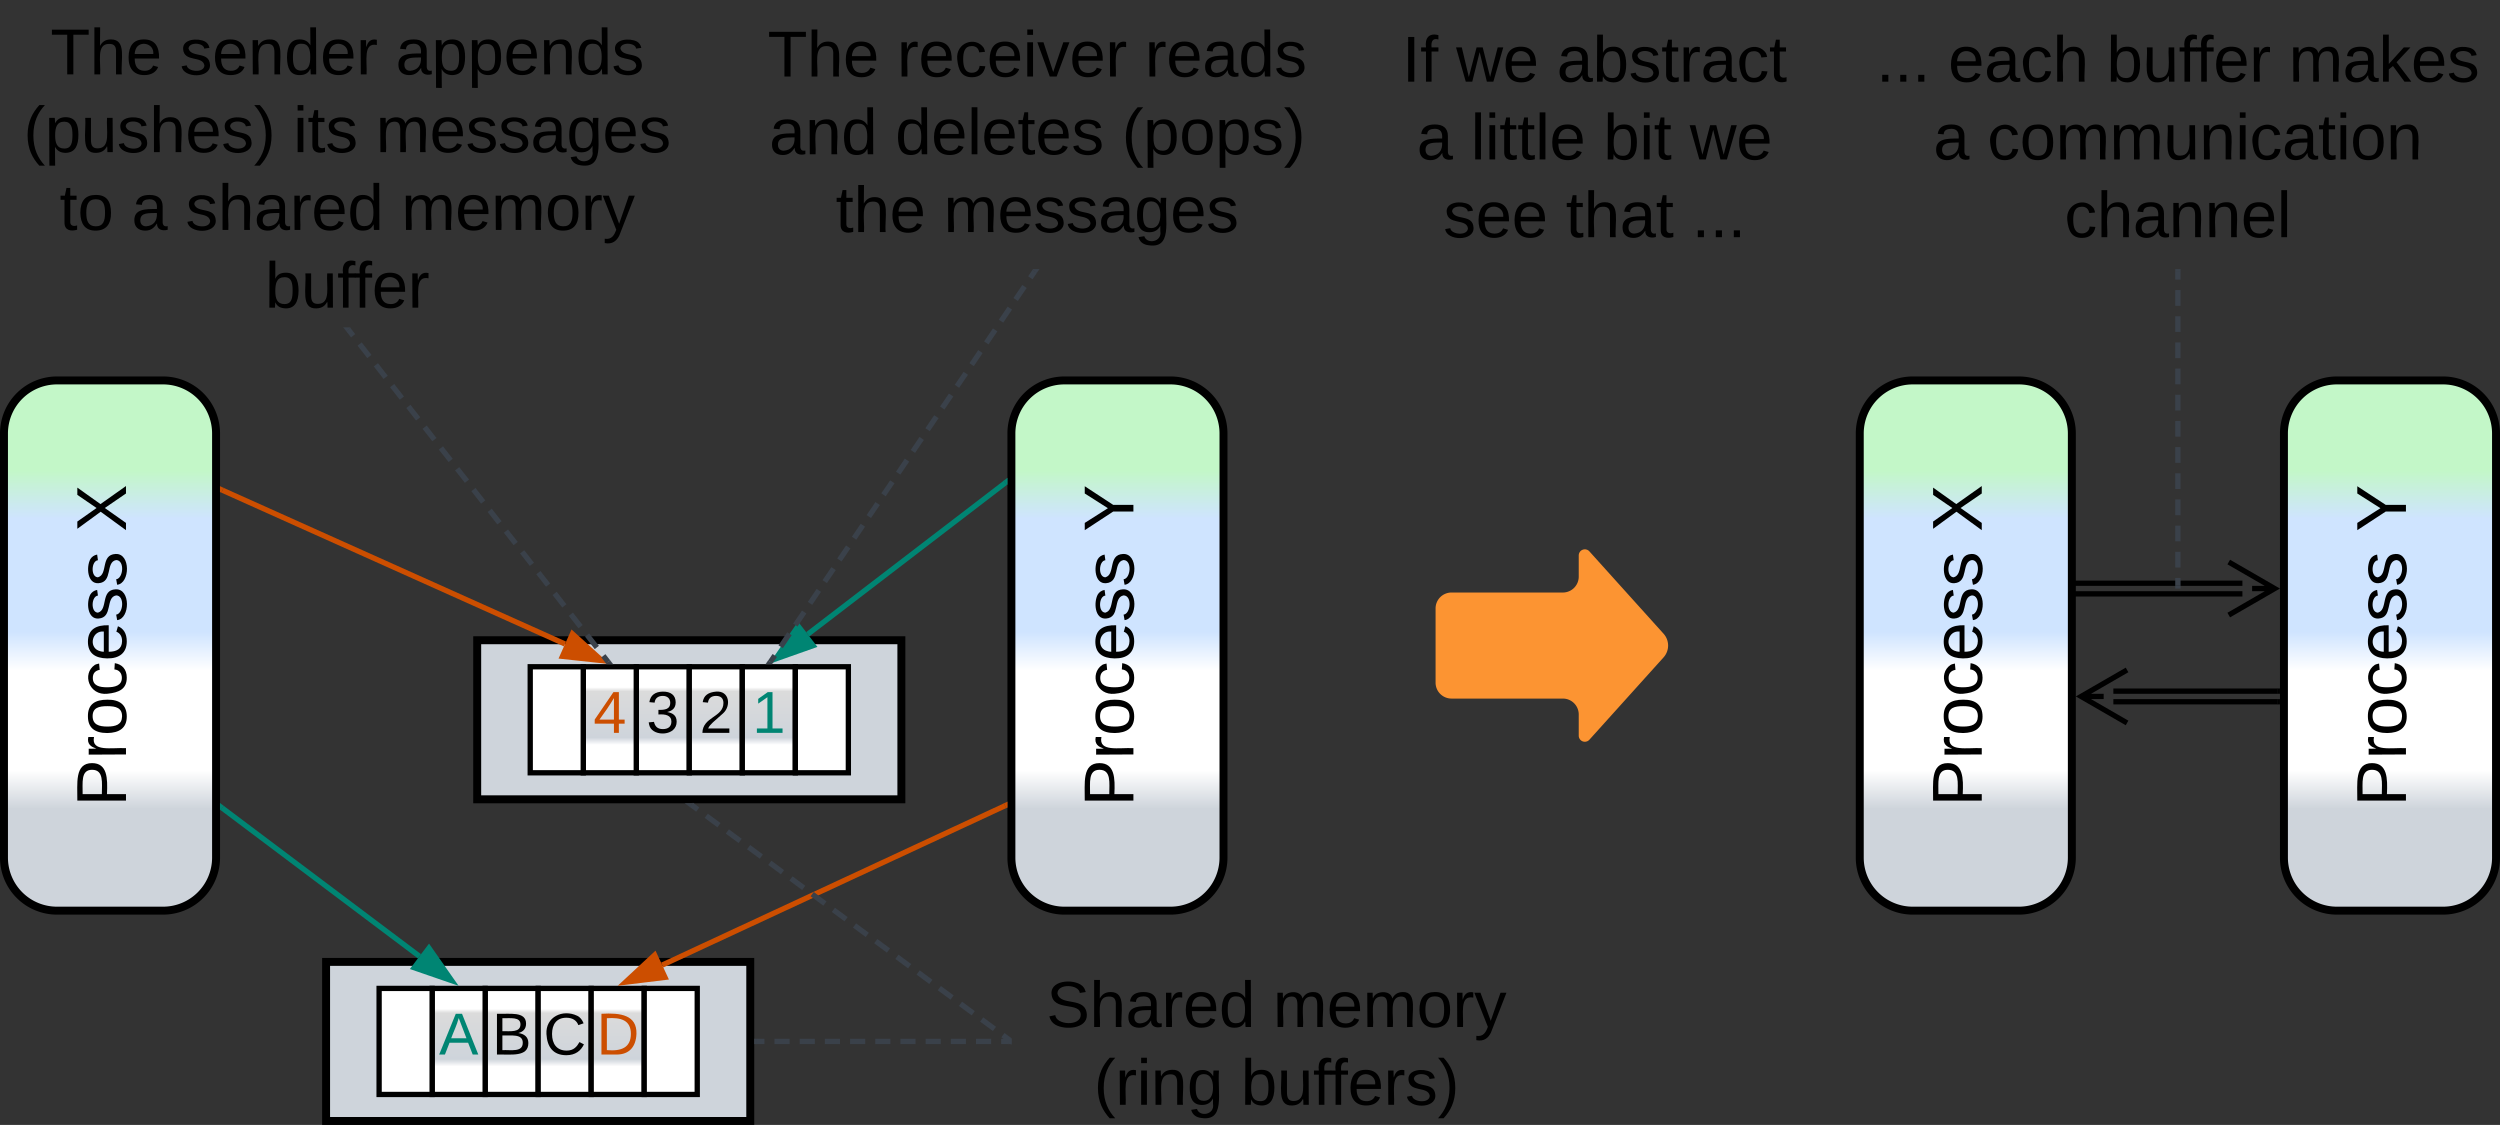 <svg xmlns="http://www.w3.org/2000/svg" xmlns:xlink="http://www.w3.org/1999/xlink" xmlns:lucid="lucid" width="943" height="424.33"><rect width="100%" height="100%" fill="#333333" stroke="none"/><g transform="translate(-398.5 -456.5)" lucid:page-tab-id="0_0"><path d="M1100 620a20 20 0 0 1 20-20h40a20 20 0 0 1 20 20v160a20 20 0 0 1-20 20h-40a20 20 0 0 1-20-20z" stroke="#000" stroke-width="3" fill="url(#a)"/><use xlink:href="#b" transform="matrix(-1.8369701987210297e-16,-1,1,-1.8369701987210297e-16,1105,795) translate(34.296 41.021)"/><use xlink:href="#c" transform="matrix(-1.8369701987210297e-16,-1,1,-1.8369701987210297e-16,1105,795) translate(137.926 41.021)"/><path d="M1260 620a20 20 0 0 1 20-20h40a20 20 0 0 1 20 20v160a20 20 0 0 1-20 20h-40a20 20 0 0 1-20-20z" stroke="#000" stroke-width="3" fill="url(#d)"/><use xlink:href="#b" transform="matrix(-1.8369701987210297e-16,-1,1,-1.8369701987210297e-16,1265,795) translate(34.296 41.021)"/><use xlink:href="#e" transform="matrix(-1.8369701987210297e-16,-1,1,-1.8369701987210297e-16,1265,795) translate(137.926 41.021)"/><path d="M1257.5 721.2h-61.84M1257.5 717.2h-61.84" stroke="#000" stroke-width="2" fill="none"/><path d="M1258.5 720.23v1.94h-1.03v-1.94zM1258.5 716.23v1.94h-1.03v-1.94z" stroke="#000" stroke-width=".05"/><path d="M1200.82 729.2l-17.32-10 17.32-10m-17.32 10h8.5" stroke="#000" stroke-width="2" fill="none"/><path d="M400 620a20 20 0 0 1 20-20h40a20 20 0 0 1 20 20v160a20 20 0 0 1-20 20h-40a20 20 0 0 1-20-20z" stroke="#000" stroke-width="3" fill="url(#f)"/><use xlink:href="#b" transform="matrix(-1.8369701987210297e-16,-1,1,-1.8369701987210297e-16,405,795) translate(34.296 41.021)"/><use xlink:href="#c" transform="matrix(-1.8369701987210297e-16,-1,1,-1.8369701987210297e-16,405,795) translate(137.926 41.021)"/><path d="M780 620a20 20 0 0 1 20-20h40a20 20 0 0 1 20 20v160a20 20 0 0 1-20 20h-40a20 20 0 0 1-20-20z" stroke="#000" stroke-width="3" fill="url(#g)"/><use xlink:href="#b" transform="matrix(-1.8369701987210297e-16,-1,1,-1.8369701987210297e-16,785,795) translate(34.296 41.021)"/><use xlink:href="#e" transform="matrix(-1.8369701987210297e-16,-1,1,-1.8369701987210297e-16,785,795) translate(137.926 41.021)"/><path d="M1244.34 680.5H1181M1244.34 676.5H1181M1239.18 668.5l17.32 10-17.32 10m17.32-10h-8.5M1181.03 680.5H1180M1181.03 676.5H1180" stroke="#000" stroke-width="2" fill="none"/><path d="M578.5 698h160v60h-160z" stroke="#000" stroke-width="3" fill="#ced4db"/><path d="M638.5 708h20v40h-20z" stroke="#000" stroke-width="2" fill="url(#h)"/><use xlink:href="#i" transform="matrix(1,0,0,1,643.5,713) translate(-1.173 19.944)"/><path d="M658.5 708h20v40h-20z" stroke="#000" stroke-width="2" fill="url(#j)"/><use xlink:href="#k" transform="matrix(1,0,0,1,663.5,713) translate(-1.173 19.944)"/><path d="M678.5 708h20v40h-20z" stroke="#000" stroke-width="2" fill="url(#l)"/><use xlink:href="#m" transform="matrix(1,0,0,1,683.5,713) translate(-1.173 19.944)"/><path d="M618.5 708h20v40h-20z" stroke="#000" stroke-width="2" fill="url(#n)"/><use xlink:href="#o" transform="matrix(1,0,0,1,623.5,713) translate(-1.173 19.944)"/><path d="M611.62 699.42l-129.2-58" stroke="#cc4e00" stroke-width="2" fill="none"/><path d="M625.55 705.67l-14.9-1.6 3.78-8.47z" stroke="#cc4e00" stroke-width="2" fill="#cc4e00"/><path d="M482.83 640.53l-.8 1.78-.53-.23v-2.14z" stroke="#cc4e00" stroke-width=".05" fill="#cc4e00"/><path d="M703.18 695.74l74.53-57.13" stroke="#008573" stroke-width="2" fill="none"/><path d="M691.07 705.03l8.5-12.36 5.64 7.36z" stroke="#008573" stroke-width="2" fill="#008573"/><path d="M778.5 639.23l-.22.17-1.2-1.55 1.42-1.08z" stroke="#008573" stroke-width=".05" fill="#008573"/><path d="M698.5 708h20v40h-20zM598.5 708h20v40h-20z" stroke="#000" stroke-width="2" fill="#fff"/><path d="M521.5 819.33h160v60h-160z" stroke="#000" stroke-width="3" fill="#ced4db"/><path d="M581.5 829.33h20v40h-20z" stroke="#000" stroke-width="2" fill="url(#p)"/><use xlink:href="#q" transform="matrix(1,0,0,1,586.5,834.333) translate(-2.407 19.944)"/><path d="M601.5 829.33h20v40h-20z" stroke="#000" stroke-width="2" fill="url(#r)"/><use xlink:href="#s" transform="matrix(1,0,0,1,606.5,834.333) translate(-2.994 19.944)"/><path d="M621.5 829.33h20v40h-20z" stroke="#000" stroke-width="2" fill="url(#t)"/><use xlink:href="#u" transform="matrix(1,0,0,1,626.5,834.333) translate(-2.994 19.944)"/><path d="M561.5 829.33h20v40h-20z" stroke="#000" stroke-width="2" fill="url(#v)"/><use xlink:href="#w" transform="matrix(1,0,0,1,566.5,834.333) translate(-2.407 19.944)"/><path d="M641.5 829.33h20v40h-20zM541.5 829.33h20v40h-20z" stroke="#000" stroke-width="2" fill="#fff"/><path d="M556.7 817.2l-74.4-55.93" stroke="#008573" stroke-width="2" fill="none"/><path d="M568.9 826.4l-14.17-4.88 5.57-7.4z" stroke="#008573" stroke-width="2" fill="#008573"/><path d="M482.9 760.5l-1.17 1.56-.23-.17v-2.45z" stroke="#008573" stroke-width=".05" fill="#008573"/><path d="M648.28 820.53l129.3-60.1" stroke="#cc4e00" stroke-width="2" fill="none"/><path d="M634.43 826.97l11-10.22 3.9 8.4z" stroke="#cc4e00" stroke-width="2" fill="#cc4e00"/><path d="M778.5 761.08l-.52.24-.82-1.77 1.34-.63z" stroke="#cc4e00" stroke-width=".05" fill="#cc4e00"/><path d="M940 686a6 6 0 0 1 6-6h42a6 6 0 0 0 6-6v-8a2.3 2.3 0 0 1 4-1.54l28 31.08a6.67 6.67 0 0 1 0 8.92l-28 31.08a2.3 2.3 0 0 1-4-1.54v-8a6 6 0 0 0-6-6h-42a6 6 0 0 1-6-6z" fill="#fc9432"/><path d="M780 825.33a6 6 0 0 1 6-6h188a6 6 0 0 1 6 6v48a6 6 0 0 1-6 6H786a6 6 0 0 1-6-6z" stroke="#000" stroke-opacity="0" stroke-width="3" fill="#fff" fill-opacity="0"/><use xlink:href="#x" transform="matrix(1,0,0,1,785,824.333) translate(8.222 19.556)"/><use xlink:href="#y" transform="matrix(1,0,0,1,785,824.333) translate(93.71 19.556)"/><use xlink:href="#z" transform="matrix(1,0,0,1,785,824.333) translate(26.148 48.889)"/><use xlink:href="#A" transform="matrix(1,0,0,1,785,824.333) translate(81.623 48.889)"/><path d="M779.2 848.74l-2.4-1.77m-3.2-2.37l-4.8-3.54m-3.2-2.37l-4.8-3.55m-3.18-2.37l-4.8-3.54m-3.2-2.37l-4.8-3.54m-3.2-2.37l-4.8-3.54m-3.18-2.37l-4.8-3.54m-3.2-2.36l-4.8-3.54m-3.2-2.37l-4.78-3.54m-3.2-2.38l-4.8-3.54m-3.2-2.36l-4.8-3.55m-3.2-2.36l-4.78-3.54m-3.2-2.36l-4.8-3.55m-3.2-2.36l-4.8-3.56m-3.18-2.36l-4.8-3.55m-3.2-2.36l-2.4-1.77" stroke="#3a414a" stroke-width="2" fill="none"/><path d="M780 848.12v2.43l-1.4-1.04 1.15-1.56zM658.75 760.9l-1.9-1.4h2.93z" stroke="#3a414a" stroke-width=".05" fill="#3a414a"/><path d="M779 849.33h-2.85m-3.8 0h-5.7m-3.8 0h-5.7m-3.8 0h-5.7m-3.8 0h-5.7m-3.8 0h-5.7m-3.8 0h-5.7m-3.8 0h-5.7m-3.8 0h-5.7m-3.8 0h-5.7m-3.8 0H684" stroke="#3a414a" stroke-width="2" fill="none"/><path d="M780 850.3h-1.03v-1.94H780zM684.03 850.3H683v-1.94h1.03z" stroke="#3a414a" stroke-width=".05" fill="#3a414a"/><path d="M400 466a6 6 0 0 1 6-6h246.5a6 6 0 0 1 6 6v108a6 6 0 0 1-6 6H406a6 6 0 0 1-6-6z" stroke="#000" stroke-opacity="0" stroke-width="3" fill="#fff" fill-opacity="0"/><use xlink:href="#B" transform="matrix(1,0,0,1,405,465) translate(12.531 19.556)"/><use xlink:href="#C" transform="matrix(1,0,0,1,405,465) translate(61.352 19.556)"/><use xlink:href="#D" transform="matrix(1,0,0,1,405,465) translate(142.765 19.556)"/><use xlink:href="#E" transform="matrix(1,0,0,1,405,465) translate(2.414 48.889)"/><use xlink:href="#F" transform="matrix(1,0,0,1,405,465) translate(104.13 48.889)"/><use xlink:href="#G" transform="matrix(1,0,0,1,405,465) translate(135.296 48.889)"/><use xlink:href="#H" transform="matrix(1,0,0,1,405,465) translate(15.994 78.222)"/><use xlink:href="#I" transform="matrix(1,0,0,1,405,465) translate(43.154 78.222)"/><use xlink:href="#J" transform="matrix(1,0,0,1,405,465) translate(63.525 78.222)"/><use xlink:href="#y" transform="matrix(1,0,0,1,405,465) translate(144.938 78.222)"/><use xlink:href="#K" transform="matrix(1,0,0,1,405,465) translate(93.537 107.556)"/><path d="M529.87 580.8l1.83 2.34m2.45 3.13l3.68 4.7m2.45 3.14l3.68 4.72m2.45 3.13l3.68 4.7m2.45 3.14l3.68 4.7m2.46 3.13l3.67 4.7m2.45 3.14l3.68 4.7m2.45 3.14l3.7 4.7m2.44 3.15l3.67 4.7m2.46 3.14l3.68 4.7m2.45 3.13l3.67 4.7m2.45 3.13l3.67 4.7m2.44 3.14l3.68 4.7m2.45 3.14l3.67 4.7m2.45 3.14l3.67 4.7m2.45 3.14l3.68 4.7m2.45 3.14l1.83 2.35" stroke="#3a414a" stroke-width="2" fill="none"/><path d="M530.65 580.2l-1.54 1.2-1.1-1.4h2.5zM629.74 707h-2.48l-.16-.2 1.54-1.2z" stroke="#3a414a" stroke-width=".05" fill="#3a414a"/><path d="M678.75 464a6 6 0 0 1 6-6H894a6 6 0 0 1 6 6v88a6 6 0 0 1-6 6H684.75a6 6 0 0 1-6-6z" stroke="#000" stroke-opacity="0" stroke-width="3" fill="#fff" fill-opacity="0"/><g><use xlink:href="#B" transform="matrix(1,0,0,1,683.75,463) translate(4.318 22.368)"/><use xlink:href="#L" transform="matrix(1,0,0,1,683.75,463) translate(53.139 22.368)"/><use xlink:href="#M" transform="matrix(1,0,0,1,683.75,463) translate(146.639 22.368)"/><use xlink:href="#N" transform="matrix(1,0,0,1,683.75,463) translate(4.929 51.701)"/><use xlink:href="#O" transform="matrix(1,0,0,1,683.75,463) translate(52.46 51.701)"/><use xlink:href="#P" transform="matrix(1,0,0,1,683.75,463) translate(137.948 51.701)"/><use xlink:href="#Q" transform="matrix(1,0,0,1,683.75,463) translate(29.985 81.035)"/><use xlink:href="#R" transform="matrix(1,0,0,1,683.75,463) translate(70.725 81.035)"/></g><path d="M788.8 558.83l-1.65 2.45m-2.22 3.28l-3.32 4.9m-2.2 3.28l-3.33 4.9m-2.22 3.3l-3.32 4.9m-2.22 3.27l-3.32 4.93m-2.2 3.27l-3.34 4.9m-2.2 3.3l-3.34 4.9m-2.22 3.27l-3.32 4.9m-2.22 3.3l-3.32 4.9m-2.22 3.27l-3.33 4.92m-2.2 3.27l-3.34 4.9m-2.2 3.3l-3.34 4.9m-2.23 3.27l-3.32 4.9m-2.22 3.3l-3.32 4.9m-2.2 3.27l-3.33 4.9m-2.22 3.3l-3.33 4.9m-2.2 3.27l-3.34 4.92m-2.22 3.27l-3.32 4.9m-2.22 3.3l-1.66 2.44" stroke="#3a414a" stroke-width="2" fill="none"/><path d="M789.6 559.4l-1.6-1.1.2-.3h2.35zM689.88 706.7l-.2.3h-2.36l.95-1.4z" stroke="#3a414a" stroke-width=".05" fill="#3a414a"/><path d="M1100 466a6 6 0 0 1 6-6h228a6 6 0 0 1 6 6v86a6 6 0 0 1-6 6h-228a6 6 0 0 1-6-6z" stroke="#000" stroke-opacity="0" stroke-width="3" fill="#fff" fill-opacity="0"/><g><use xlink:href="#S" transform="matrix(1,0,0,1,1105,465) translate(1.231 22.306)"/><use xlink:href="#T" transform="matrix(1,0,0,1,1105,465) translate(28.392 22.306)"/><use xlink:href="#U" transform="matrix(1,0,0,1,1105,465) translate(88.145 22.306)"/><use xlink:href="#V" transform="matrix(1,0,0,1,1105,465) translate(156.861 22.306)"/><use xlink:href="#I" transform="matrix(1,0,0,1,1105,465) translate(22.79 51.639)"/><use xlink:href="#W" transform="matrix(1,0,0,1,1105,465) translate(43.16 51.639)"/><use xlink:href="#X" transform="matrix(1,0,0,1,1105,465) translate(72.256 80.972)"/></g><path d="M1220 559v2.96m0 3.95v5.94m0 3.95v5.9m0 3.96v5.93m0 3.94v5.92m0 3.95v5.94m0 3.95v5.9m0 3.96v5.93m0 3.94v5.92m0 3.95v5.94m0 3.95v5.9m0 3.96v5.93m0 3.94v2.96" stroke="#3a414a" stroke-width="2" fill="none"/><path d="M1220.97 559.03h-1.94V558h1.94z" stroke="#3a414a" stroke-width=".05" fill="#3a414a"/><path d="M1220 677.47v1.03" stroke="#3a414a" stroke-width="2" fill="none"/><path d="M920 466a6 6 0 0 1 6-6h148a6 6 0 0 1 6 6v86a6 6 0 0 1-6 6H926a6 6 0 0 1-6-6z" stroke="#000" stroke-opacity="0" stroke-width="3" fill="#fff" fill-opacity="0"/><g><use xlink:href="#Y" transform="matrix(1,0,0,1,925,465) translate(2.414 22.306)"/><use xlink:href="#Z" transform="matrix(1,0,0,1,925,465) translate(22.784 22.306)"/><use xlink:href="#aa" transform="matrix(1,0,0,1,925,465) translate(60.741 22.306)"/><use xlink:href="#I" transform="matrix(1,0,0,1,925,465) translate(7.948 51.639)"/><use xlink:href="#ab" transform="matrix(1,0,0,1,925,465) translate(28.318 51.639)"/><use xlink:href="#ac" transform="matrix(1,0,0,1,925,465) translate(78.361 51.639)"/><use xlink:href="#ad" transform="matrix(1,0,0,1,925,465) translate(110.886 51.639)"/><use xlink:href="#ae" transform="matrix(1,0,0,1,925,465) translate(17.963 80.972)"/><use xlink:href="#af" transform="matrix(1,0,0,1,925,465) translate(64.136 80.972)"/><use xlink:href="#ag" transform="matrix(1,0,0,1,925,465) translate(111.667 80.972)"/></g><defs><linearGradient gradientUnits="userSpaceOnUse" id="a" x1="1100" y1="800" x2="1100" y2="600"><stop offset="19.2%" stop-color="#ced4db"/><stop offset="26.45%" stop-color="#fff"/><stop offset="45.29%" stop-color="#fff"/><stop offset="52.54%" stop-color="#cfe4ff"/><stop offset="73.91%" stop-color="#cfe4ff"/><stop offset="82.97%" stop-color="#c3f7c8"/></linearGradient><path d="M30-248c87 1 191-15 191 75 0 78-77 80-158 76V0H30v-248zm33 125c57 0 124 11 124-50 0-59-68-47-124-48v98" id="ah"/><path d="M114-163C36-179 61-72 57 0H25l-1-190h30c1 12-1 29 2 39 6-27 23-49 58-41v29" id="ai"/><path d="M100-194c62-1 85 37 85 99 1 63-27 99-86 99S16-35 15-95c0-66 28-99 85-99zM99-20c44 1 53-31 53-75 0-43-8-75-51-75s-53 32-53 75 10 74 51 75" id="aj"/><path d="M96-169c-40 0-48 33-48 73s9 75 48 75c24 0 41-14 43-38l32 2c-6 37-31 61-74 61-59 0-76-41-82-99-10-93 101-131 147-64 4 7 5 14 7 22l-32 3c-4-21-16-35-41-35" id="ak"/><path d="M100-194c63 0 86 42 84 106H49c0 40 14 67 53 68 26 1 43-12 49-29l28 8c-11 28-37 45-77 45C44 4 14-33 15-96c1-61 26-98 85-98zm52 81c6-60-76-77-97-28-3 7-6 17-6 28h103" id="al"/><path d="M135-143c-3-34-86-38-87 0 15 53 115 12 119 90S17 21 10-45l28-5c4 36 97 45 98 0-10-56-113-15-118-90-4-57 82-63 122-42 12 7 21 19 24 35" id="am"/><g id="b"><use transform="matrix(0.074,0,0,0.074,0,0)" xlink:href="#ah"/><use transform="matrix(0.074,0,0,0.074,17.778,0)" xlink:href="#ai"/><use transform="matrix(0.074,0,0,0.074,26.593,0)" xlink:href="#aj"/><use transform="matrix(0.074,0,0,0.074,41.407,0)" xlink:href="#ak"/><use transform="matrix(0.074,0,0,0.074,54.741,0)" xlink:href="#al"/><use transform="matrix(0.074,0,0,0.074,69.556,0)" xlink:href="#am"/><use transform="matrix(0.074,0,0,0.074,82.889,0)" xlink:href="#am"/></g><path d="M195 0l-74-108L45 0H8l94-129-87-119h37l69 98 67-98h37l-84 118L233 0h-38" id="an"/><use transform="matrix(0.074,0,0,0.074,0,0)" xlink:href="#an" id="c"/><linearGradient gradientUnits="userSpaceOnUse" id="d" x1="1260" y1="800" x2="1260" y2="600"><stop offset="19.2%" stop-color="#ced4db"/><stop offset="26.45%" stop-color="#fff"/><stop offset="45.29%" stop-color="#fff"/><stop offset="52.54%" stop-color="#cfe4ff"/><stop offset="73.91%" stop-color="#cfe4ff"/><stop offset="82.97%" stop-color="#c3f7c8"/></linearGradient><path d="M137-103V0h-34v-103L8-248h37l75 118 75-118h37" id="ao"/><use transform="matrix(0.074,0,0,0.074,0,0)" xlink:href="#ao" id="e"/><linearGradient gradientUnits="userSpaceOnUse" id="f" x1="400" y1="800" x2="400" y2="600"><stop offset="19.2%" stop-color="#ced4db"/><stop offset="26.45%" stop-color="#fff"/><stop offset="45.29%" stop-color="#fff"/><stop offset="52.54%" stop-color="#cfe4ff"/><stop offset="73.91%" stop-color="#cfe4ff"/><stop offset="82.97%" stop-color="#c3f7c8"/></linearGradient><linearGradient gradientUnits="userSpaceOnUse" id="g" x1="780" y1="800" x2="780" y2="600"><stop offset="19.2%" stop-color="#ced4db"/><stop offset="26.45%" stop-color="#fff"/><stop offset="45.29%" stop-color="#fff"/><stop offset="52.54%" stop-color="#cfe4ff"/><stop offset="73.91%" stop-color="#cfe4ff"/><stop offset="82.97%" stop-color="#c3f7c8"/></linearGradient><linearGradient gradientUnits="userSpaceOnUse" id="h" x1="638.5" y1="708" x2="638.5" y2="748"><stop offset="19.29%" stop-color="#fff"/><stop offset="23.21%" stop-color="#dbdbdb"/><stop offset="66.79%" stop-color="#ced4db"/><stop offset="73.57%" stop-color="#fff"/></linearGradient><path d="M126-127c33 6 58 20 58 59 0 88-139 92-164 29-3-8-5-16-6-25l32-3c6 27 21 44 54 44 32 0 52-15 52-46 0-38-36-46-79-43v-28c39 1 72-4 72-42 0-27-17-43-46-43-28 0-47 15-49 41l-32-3c6-42 35-63 81-64 48-1 79 21 79 65 0 36-21 52-52 59" id="ap"/><use transform="matrix(0.062,0,0,0.062,0,0)" xlink:href="#ap" id="i"/><linearGradient gradientUnits="userSpaceOnUse" id="j" x1="658.5" y1="708" x2="658.5" y2="748"><stop offset="19.29%" stop-color="#fff"/><stop offset="23.21%" stop-color="#dbdbdb"/><stop offset="66.79%" stop-color="#ced4db"/><stop offset="73.57%" stop-color="#fff"/></linearGradient><path d="M101-251c82-7 93 87 43 132L82-64C71-53 59-42 53-27h129V0H18c2-99 128-94 128-182 0-28-16-43-45-43s-46 15-49 41l-32-3c6-41 34-60 81-64" id="aq"/><use transform="matrix(0.062,0,0,0.062,0,0)" xlink:href="#aq" id="k"/><linearGradient gradientUnits="userSpaceOnUse" id="l" x1="678.5" y1="708" x2="678.5" y2="748"><stop offset="19.29%" stop-color="#fff"/><stop offset="23.21%" stop-color="#dbdbdb"/><stop offset="66.79%" stop-color="#ced4db"/><stop offset="73.57%" stop-color="#fff"/></linearGradient><path fill="#008573" d="M27 0v-27h64v-190l-56 39v-29l58-41h29v221h61V0H27" id="ar"/><use transform="matrix(0.062,0,0,0.062,0,0)" xlink:href="#ar" id="m"/><linearGradient gradientUnits="userSpaceOnUse" id="n" x1="618.5" y1="708" x2="618.5" y2="748"><stop offset="19.29%" stop-color="#fff"/><stop offset="23.21%" stop-color="#dbdbdb"/><stop offset="66.79%" stop-color="#ced4db"/><stop offset="73.57%" stop-color="#fff"/></linearGradient><path fill="#cc4e00" d="M155-56V0h-30v-56H8v-25l114-167h33v167h35v25h-35zm-30-156c-27 46-58 90-88 131h88v-131" id="as"/><use transform="matrix(0.062,0,0,0.062,0,0)" xlink:href="#as" id="o"/><linearGradient gradientUnits="userSpaceOnUse" id="p" x1="581.5" y1="829.33" x2="581.5" y2="869.33"><stop offset="19.29%" stop-color="#fff"/><stop offset="23.21%" stop-color="#dbdbdb"/><stop offset="66.79%" stop-color="#ced4db"/><stop offset="73.57%" stop-color="#fff"/></linearGradient><path d="M160-131c35 5 61 23 61 61C221 17 115-2 30 0v-248c76 3 177-17 177 60 0 33-19 50-47 57zm-97-11c50-1 110 9 110-42 0-47-63-36-110-37v79zm0 115c55-2 124 14 124-45 0-56-70-42-124-44v89" id="at"/><use transform="matrix(0.062,0,0,0.062,0,0)" xlink:href="#at" id="q"/><linearGradient gradientUnits="userSpaceOnUse" id="r" x1="601.5" y1="829.33" x2="601.5" y2="869.33"><stop offset="19.29%" stop-color="#fff"/><stop offset="23.21%" stop-color="#dbdbdb"/><stop offset="66.79%" stop-color="#ced4db"/><stop offset="73.57%" stop-color="#fff"/></linearGradient><path d="M212-179c-10-28-35-45-73-45-59 0-87 40-87 99 0 60 29 101 89 101 43 0 62-24 78-52l27 14C228-24 195 4 139 4 59 4 22-46 18-125c-6-104 99-153 187-111 19 9 31 26 39 46" id="au"/><use transform="matrix(0.062,0,0,0.062,0,0)" xlink:href="#au" id="s"/><linearGradient gradientUnits="userSpaceOnUse" id="t" x1="621.5" y1="829.33" x2="621.5" y2="869.33"><stop offset="19.29%" stop-color="#fff"/><stop offset="23.21%" stop-color="#dbdbdb"/><stop offset="66.79%" stop-color="#ced4db"/><stop offset="73.57%" stop-color="#fff"/></linearGradient><path fill="#cc4e00" d="M30-248c118-7 216 8 213 122C240-48 200 0 122 0H30v-248zM63-27c89 8 146-16 146-99s-60-101-146-95v194" id="av"/><use transform="matrix(0.062,0,0,0.062,0,0)" xlink:href="#av" id="u"/><linearGradient gradientUnits="userSpaceOnUse" id="v" x1="561.5" y1="829.33" x2="561.5" y2="869.33"><stop offset="19.29%" stop-color="#fff"/><stop offset="23.21%" stop-color="#dbdbdb"/><stop offset="66.79%" stop-color="#ced4db"/><stop offset="73.57%" stop-color="#fff"/></linearGradient><path fill="#008573" d="M205 0l-28-72H64L36 0H1l101-248h38L239 0h-34zm-38-99l-47-123c-12 45-31 82-46 123h93" id="aw"/><use transform="matrix(0.062,0,0,0.062,0,0)" xlink:href="#aw" id="w"/><path d="M185-189c-5-48-123-54-124 2 14 75 158 14 163 119 3 78-121 87-175 55-17-10-28-26-33-46l33-7c5 56 141 63 141-1 0-78-155-14-162-118-5-82 145-84 179-34 5 7 8 16 11 25" id="ax"/><path d="M106-169C34-169 62-67 57 0H25v-261h32l-1 103c12-21 28-36 61-36 89 0 53 116 60 194h-32v-121c2-32-8-49-39-48" id="ay"/><path d="M141-36C126-15 110 5 73 4 37 3 15-17 15-53c-1-64 63-63 125-63 3-35-9-54-41-54-24 1-41 7-42 31l-33-3c5-37 33-52 76-52 45 0 72 20 72 64v82c-1 20 7 32 28 27v20c-31 9-61-2-59-35zM48-53c0 20 12 33 32 33 41-3 63-29 60-74-43 2-92-5-92 41" id="az"/><path d="M85-194c31 0 48 13 60 33l-1-100h32l1 261h-30c-2-10 0-23-3-31C134-8 116 4 85 4 32 4 16-35 15-94c0-66 23-100 70-100zm9 24c-40 0-46 34-46 75 0 40 6 74 45 74 42 0 51-32 51-76 0-42-9-74-50-73" id="aA"/><g id="x"><use transform="matrix(0.068,0,0,0.068,0,0)" xlink:href="#ax"/><use transform="matrix(0.068,0,0,0.068,16.296,0)" xlink:href="#ay"/><use transform="matrix(0.068,0,0,0.068,29.877,0)" xlink:href="#az"/><use transform="matrix(0.068,0,0,0.068,43.457,0)" xlink:href="#ai"/><use transform="matrix(0.068,0,0,0.068,51.537,0)" xlink:href="#al"/><use transform="matrix(0.068,0,0,0.068,65.117,0)" xlink:href="#aA"/></g><path d="M210-169c-67 3-38 105-44 169h-31v-121c0-29-5-50-35-48C34-165 62-65 56 0H25l-1-190h30c1 10-1 24 2 32 10-44 99-50 107 0 11-21 27-35 58-36 85-2 47 119 55 194h-31v-121c0-29-5-49-35-48" id="aB"/><path d="M179-190L93 31C79 59 56 82 12 73V49c39 6 53-20 64-50L1-190h34L92-34l54-156h33" id="aC"/><g id="y"><use transform="matrix(0.068,0,0,0.068,0,0)" xlink:href="#aB"/><use transform="matrix(0.068,0,0,0.068,20.302,0)" xlink:href="#al"/><use transform="matrix(0.068,0,0,0.068,33.883,0)" xlink:href="#aB"/><use transform="matrix(0.068,0,0,0.068,54.185,0)" xlink:href="#aj"/><use transform="matrix(0.068,0,0,0.068,67.765,0)" xlink:href="#ai"/><use transform="matrix(0.068,0,0,0.068,75.846,0)" xlink:href="#aC"/></g><path d="M87 75C49 33 22-17 22-94c0-76 28-126 65-167h31c-38 41-64 92-64 168S80 34 118 75H87" id="aD"/><path d="M24-231v-30h32v30H24zM24 0v-190h32V0H24" id="aE"/><path d="M117-194c89-4 53 116 60 194h-32v-121c0-31-8-49-39-48C34-167 62-67 57 0H25l-1-190h30c1 10-1 24 2 32 11-22 29-35 61-36" id="aF"/><path d="M177-190C167-65 218 103 67 71c-23-6-38-20-44-43l32-5c15 47 100 32 89-28v-30C133-14 115 1 83 1 29 1 15-40 15-95c0-56 16-97 71-98 29-1 48 16 59 35 1-10 0-23 2-32h30zM94-22c36 0 50-32 50-73 0-42-14-75-50-75-39 0-46 34-46 75s6 73 46 73" id="aG"/><g id="z"><use transform="matrix(0.068,0,0,0.068,0,0)" xlink:href="#aD"/><use transform="matrix(0.068,0,0,0.068,8.08,0)" xlink:href="#ai"/><use transform="matrix(0.068,0,0,0.068,16.16,0)" xlink:href="#aE"/><use transform="matrix(0.068,0,0,0.068,21.525,0)" xlink:href="#aF"/><use transform="matrix(0.068,0,0,0.068,35.105,0)" xlink:href="#aG"/></g><path d="M115-194c53 0 69 39 70 98 0 66-23 100-70 100C84 3 66-7 56-30L54 0H23l1-261h32v101c10-23 28-34 59-34zm-8 174c40 0 45-34 45-75 0-40-5-75-45-74-42 0-51 32-51 76 0 43 10 73 51 73" id="aH"/><path d="M84 4C-5 8 30-112 23-190h32v120c0 31 7 50 39 49 72-2 45-101 50-169h31l1 190h-30c-1-10 1-25-2-33-11 22-28 36-60 37" id="aI"/><path d="M101-234c-31-9-42 10-38 44h38v23H63V0H32v-167H5v-23h27c-7-52 17-82 69-68v24" id="aJ"/><path d="M33-261c38 41 65 92 65 168S71 34 33 75H2C39 34 66-17 66-93S39-220 2-261h31" id="aK"/><g id="A"><use transform="matrix(0.068,0,0,0.068,0,0)" xlink:href="#aH"/><use transform="matrix(0.068,0,0,0.068,13.58,0)" xlink:href="#aI"/><use transform="matrix(0.068,0,0,0.068,27.16,0)" xlink:href="#aJ"/><use transform="matrix(0.068,0,0,0.068,33.475,0)" xlink:href="#aJ"/><use transform="matrix(0.068,0,0,0.068,40.265,0)" xlink:href="#al"/><use transform="matrix(0.068,0,0,0.068,53.846,0)" xlink:href="#ai"/><use transform="matrix(0.068,0,0,0.068,61.926,0)" xlink:href="#am"/><use transform="matrix(0.068,0,0,0.068,74.148,0)" xlink:href="#aK"/></g><path d="M127-220V0H93v-220H8v-28h204v28h-85" id="aL"/><g id="B"><use transform="matrix(0.068,0,0,0.068,0,0)" xlink:href="#aL"/><use transform="matrix(0.068,0,0,0.068,14.87,0)" xlink:href="#ay"/><use transform="matrix(0.068,0,0,0.068,28.451,0)" xlink:href="#al"/></g><g id="C"><use transform="matrix(0.068,0,0,0.068,0,0)" xlink:href="#am"/><use transform="matrix(0.068,0,0,0.068,12.222,0)" xlink:href="#al"/><use transform="matrix(0.068,0,0,0.068,25.802,0)" xlink:href="#aF"/><use transform="matrix(0.068,0,0,0.068,39.383,0)" xlink:href="#aA"/><use transform="matrix(0.068,0,0,0.068,52.963,0)" xlink:href="#al"/><use transform="matrix(0.068,0,0,0.068,66.543,0)" xlink:href="#ai"/></g><path d="M115-194c55 1 70 41 70 98S169 2 115 4C84 4 66-9 55-30l1 105H24l-1-265h31l2 30c10-21 28-34 59-34zm-8 174c40 0 45-34 45-75s-6-73-45-74c-42 0-51 32-51 76 0 43 10 73 51 73" id="aM"/><g id="D"><use transform="matrix(0.068,0,0,0.068,0,0)" xlink:href="#az"/><use transform="matrix(0.068,0,0,0.068,13.58,0)" xlink:href="#aM"/><use transform="matrix(0.068,0,0,0.068,27.16,0)" xlink:href="#aM"/><use transform="matrix(0.068,0,0,0.068,40.741,0)" xlink:href="#al"/><use transform="matrix(0.068,0,0,0.068,54.321,0)" xlink:href="#aF"/><use transform="matrix(0.068,0,0,0.068,67.901,0)" xlink:href="#aA"/><use transform="matrix(0.068,0,0,0.068,81.481,0)" xlink:href="#am"/></g><g id="E"><use transform="matrix(0.068,0,0,0.068,0,0)" xlink:href="#aD"/><use transform="matrix(0.068,0,0,0.068,8.08,0)" xlink:href="#aM"/><use transform="matrix(0.068,0,0,0.068,21.66,0)" xlink:href="#aI"/><use transform="matrix(0.068,0,0,0.068,35.241,0)" xlink:href="#am"/><use transform="matrix(0.068,0,0,0.068,47.463,0)" xlink:href="#ay"/><use transform="matrix(0.068,0,0,0.068,61.043,0)" xlink:href="#al"/><use transform="matrix(0.068,0,0,0.068,74.623,0)" xlink:href="#am"/><use transform="matrix(0.068,0,0,0.068,86.846,0)" xlink:href="#aK"/></g><path d="M59-47c-2 24 18 29 38 22v24C64 9 27 4 27-40v-127H5v-23h24l9-43h21v43h35v23H59v120" id="aN"/><g id="F"><use transform="matrix(0.068,0,0,0.068,0,0)" xlink:href="#aE"/><use transform="matrix(0.068,0,0,0.068,5.364,0)" xlink:href="#aN"/><use transform="matrix(0.068,0,0,0.068,12.154,0)" xlink:href="#am"/></g><g id="G"><use transform="matrix(0.068,0,0,0.068,0,0)" xlink:href="#aB"/><use transform="matrix(0.068,0,0,0.068,20.302,0)" xlink:href="#al"/><use transform="matrix(0.068,0,0,0.068,33.883,0)" xlink:href="#am"/><use transform="matrix(0.068,0,0,0.068,46.105,0)" xlink:href="#am"/><use transform="matrix(0.068,0,0,0.068,58.327,0)" xlink:href="#az"/><use transform="matrix(0.068,0,0,0.068,71.907,0)" xlink:href="#aG"/><use transform="matrix(0.068,0,0,0.068,85.488,0)" xlink:href="#al"/><use transform="matrix(0.068,0,0,0.068,99.068,0)" xlink:href="#am"/></g><g id="H"><use transform="matrix(0.068,0,0,0.068,0,0)" xlink:href="#aN"/><use transform="matrix(0.068,0,0,0.068,6.79,0)" xlink:href="#aj"/></g><use transform="matrix(0.068,0,0,0.068,0,0)" xlink:href="#az" id="I"/><g id="J"><use transform="matrix(0.068,0,0,0.068,0,0)" xlink:href="#am"/><use transform="matrix(0.068,0,0,0.068,12.222,0)" xlink:href="#ay"/><use transform="matrix(0.068,0,0,0.068,25.802,0)" xlink:href="#az"/><use transform="matrix(0.068,0,0,0.068,39.383,0)" xlink:href="#ai"/><use transform="matrix(0.068,0,0,0.068,47.463,0)" xlink:href="#al"/><use transform="matrix(0.068,0,0,0.068,61.043,0)" xlink:href="#aA"/></g><g id="K"><use transform="matrix(0.068,0,0,0.068,0,0)" xlink:href="#aH"/><use transform="matrix(0.068,0,0,0.068,13.58,0)" xlink:href="#aI"/><use transform="matrix(0.068,0,0,0.068,27.16,0)" xlink:href="#aJ"/><use transform="matrix(0.068,0,0,0.068,33.475,0)" xlink:href="#aJ"/><use transform="matrix(0.068,0,0,0.068,40.265,0)" xlink:href="#al"/><use transform="matrix(0.068,0,0,0.068,53.846,0)" xlink:href="#ai"/></g><path d="M108 0H70L1-190h34L89-25l56-165h34" id="aO"/><g id="L"><use transform="matrix(0.068,0,0,0.068,0,0)" xlink:href="#ai"/><use transform="matrix(0.068,0,0,0.068,8.08,0)" xlink:href="#al"/><use transform="matrix(0.068,0,0,0.068,21.66,0)" xlink:href="#ak"/><use transform="matrix(0.068,0,0,0.068,33.883,0)" xlink:href="#al"/><use transform="matrix(0.068,0,0,0.068,47.463,0)" xlink:href="#aE"/><use transform="matrix(0.068,0,0,0.068,52.827,0)" xlink:href="#aO"/><use transform="matrix(0.068,0,0,0.068,65.049,0)" xlink:href="#al"/><use transform="matrix(0.068,0,0,0.068,78.63,0)" xlink:href="#ai"/></g><g id="M"><use transform="matrix(0.068,0,0,0.068,0,0)" xlink:href="#ai"/><use transform="matrix(0.068,0,0,0.068,8.08,0)" xlink:href="#al"/><use transform="matrix(0.068,0,0,0.068,21.66,0)" xlink:href="#az"/><use transform="matrix(0.068,0,0,0.068,35.241,0)" xlink:href="#aA"/><use transform="matrix(0.068,0,0,0.068,48.821,0)" xlink:href="#am"/></g><g id="N"><use transform="matrix(0.068,0,0,0.068,0,0)" xlink:href="#az"/><use transform="matrix(0.068,0,0,0.068,13.58,0)" xlink:href="#aF"/><use transform="matrix(0.068,0,0,0.068,27.16,0)" xlink:href="#aA"/></g><path d="M24 0v-261h32V0H24" id="aP"/><g id="O"><use transform="matrix(0.068,0,0,0.068,0,0)" xlink:href="#aA"/><use transform="matrix(0.068,0,0,0.068,13.58,0)" xlink:href="#al"/><use transform="matrix(0.068,0,0,0.068,27.16,0)" xlink:href="#aP"/><use transform="matrix(0.068,0,0,0.068,32.525,0)" xlink:href="#al"/><use transform="matrix(0.068,0,0,0.068,46.105,0)" xlink:href="#aN"/><use transform="matrix(0.068,0,0,0.068,52.895,0)" xlink:href="#al"/><use transform="matrix(0.068,0,0,0.068,66.475,0)" xlink:href="#am"/></g><g id="P"><use transform="matrix(0.068,0,0,0.068,0,0)" xlink:href="#aD"/><use transform="matrix(0.068,0,0,0.068,8.08,0)" xlink:href="#aM"/><use transform="matrix(0.068,0,0,0.068,21.66,0)" xlink:href="#aj"/><use transform="matrix(0.068,0,0,0.068,35.241,0)" xlink:href="#aM"/><use transform="matrix(0.068,0,0,0.068,48.821,0)" xlink:href="#am"/><use transform="matrix(0.068,0,0,0.068,61.043,0)" xlink:href="#aK"/></g><g id="Q"><use transform="matrix(0.068,0,0,0.068,0,0)" xlink:href="#aN"/><use transform="matrix(0.068,0,0,0.068,6.79,0)" xlink:href="#ay"/><use transform="matrix(0.068,0,0,0.068,20.37,0)" xlink:href="#al"/></g><g id="R"><use transform="matrix(0.068,0,0,0.068,0,0)" xlink:href="#aB"/><use transform="matrix(0.068,0,0,0.068,20.302,0)" xlink:href="#al"/><use transform="matrix(0.068,0,0,0.068,33.883,0)" xlink:href="#am"/><use transform="matrix(0.068,0,0,0.068,46.105,0)" xlink:href="#am"/><use transform="matrix(0.068,0,0,0.068,58.327,0)" xlink:href="#az"/><use transform="matrix(0.068,0,0,0.068,71.907,0)" xlink:href="#aG"/><use transform="matrix(0.068,0,0,0.068,85.488,0)" xlink:href="#al"/><use transform="matrix(0.068,0,0,0.068,99.068,0)" xlink:href="#am"/></g><path d="M33 0v-38h34V0H33" id="aQ"/><g id="S"><use transform="matrix(0.068,0,0,0.068,0,0)" xlink:href="#aQ"/><use transform="matrix(0.068,0,0,0.068,6.79,0)" xlink:href="#aQ"/><use transform="matrix(0.068,0,0,0.068,13.58,0)" xlink:href="#aQ"/></g><g id="T"><use transform="matrix(0.068,0,0,0.068,0,0)" xlink:href="#al"/><use transform="matrix(0.068,0,0,0.068,13.58,0)" xlink:href="#az"/><use transform="matrix(0.068,0,0,0.068,27.16,0)" xlink:href="#ak"/><use transform="matrix(0.068,0,0,0.068,39.383,0)" xlink:href="#ay"/></g><g id="U"><use transform="matrix(0.068,0,0,0.068,0,0)" xlink:href="#aH"/><use transform="matrix(0.068,0,0,0.068,13.58,0)" xlink:href="#aI"/><use transform="matrix(0.068,0,0,0.068,27.16,0)" xlink:href="#aJ"/><use transform="matrix(0.068,0,0,0.068,33.475,0)" xlink:href="#aJ"/><use transform="matrix(0.068,0,0,0.068,40.265,0)" xlink:href="#al"/><use transform="matrix(0.068,0,0,0.068,53.846,0)" xlink:href="#ai"/></g><path d="M143 0L79-87 56-68V0H24v-261h32v163l83-92h37l-77 82L181 0h-38" id="aR"/><g id="V"><use transform="matrix(0.068,0,0,0.068,0,0)" xlink:href="#aB"/><use transform="matrix(0.068,0,0,0.068,20.302,0)" xlink:href="#az"/><use transform="matrix(0.068,0,0,0.068,33.883,0)" xlink:href="#aR"/><use transform="matrix(0.068,0,0,0.068,46.105,0)" xlink:href="#al"/><use transform="matrix(0.068,0,0,0.068,59.685,0)" xlink:href="#am"/></g><g id="W"><use transform="matrix(0.068,0,0,0.068,0,0)" xlink:href="#ak"/><use transform="matrix(0.068,0,0,0.068,12.222,0)" xlink:href="#aj"/><use transform="matrix(0.068,0,0,0.068,25.802,0)" xlink:href="#aB"/><use transform="matrix(0.068,0,0,0.068,46.105,0)" xlink:href="#aB"/><use transform="matrix(0.068,0,0,0.068,66.407,0)" xlink:href="#aI"/><use transform="matrix(0.068,0,0,0.068,79.988,0)" xlink:href="#aF"/><use transform="matrix(0.068,0,0,0.068,93.568,0)" xlink:href="#aE"/><use transform="matrix(0.068,0,0,0.068,98.932,0)" xlink:href="#ak"/><use transform="matrix(0.068,0,0,0.068,111.154,0)" xlink:href="#az"/><use transform="matrix(0.068,0,0,0.068,124.735,0)" xlink:href="#aN"/><use transform="matrix(0.068,0,0,0.068,131.525,0)" xlink:href="#aE"/><use transform="matrix(0.068,0,0,0.068,136.889,0)" xlink:href="#aj"/><use transform="matrix(0.068,0,0,0.068,150.469,0)" xlink:href="#aF"/></g><g id="X"><use transform="matrix(0.068,0,0,0.068,0,0)" xlink:href="#ak"/><use transform="matrix(0.068,0,0,0.068,12.222,0)" xlink:href="#ay"/><use transform="matrix(0.068,0,0,0.068,25.802,0)" xlink:href="#az"/><use transform="matrix(0.068,0,0,0.068,39.383,0)" xlink:href="#aF"/><use transform="matrix(0.068,0,0,0.068,52.963,0)" xlink:href="#aF"/><use transform="matrix(0.068,0,0,0.068,66.543,0)" xlink:href="#al"/><use transform="matrix(0.068,0,0,0.068,80.123,0)" xlink:href="#aP"/></g><path d="M33 0v-248h34V0H33" id="aS"/><g id="Y"><use transform="matrix(0.068,0,0,0.068,0,0)" xlink:href="#aS"/><use transform="matrix(0.068,0,0,0.068,6.79,0)" xlink:href="#aJ"/></g><path d="M206 0h-36l-40-164L89 0H53L-1-190h32L70-26l43-164h34l41 164 42-164h31" id="aT"/><g id="Z"><use transform="matrix(0.068,0,0,0.068,0,0)" xlink:href="#aT"/><use transform="matrix(0.068,0,0,0.068,17.586,0)" xlink:href="#al"/></g><g id="aa"><use transform="matrix(0.068,0,0,0.068,0,0)" xlink:href="#az"/><use transform="matrix(0.068,0,0,0.068,13.58,0)" xlink:href="#aH"/><use transform="matrix(0.068,0,0,0.068,27.16,0)" xlink:href="#am"/><use transform="matrix(0.068,0,0,0.068,39.383,0)" xlink:href="#aN"/><use transform="matrix(0.068,0,0,0.068,46.173,0)" xlink:href="#ai"/><use transform="matrix(0.068,0,0,0.068,54.253,0)" xlink:href="#az"/><use transform="matrix(0.068,0,0,0.068,67.833,0)" xlink:href="#ak"/><use transform="matrix(0.068,0,0,0.068,80.056,0)" xlink:href="#aN"/></g><g id="ab"><use transform="matrix(0.068,0,0,0.068,0,0)" xlink:href="#aP"/><use transform="matrix(0.068,0,0,0.068,5.364,0)" xlink:href="#aE"/><use transform="matrix(0.068,0,0,0.068,10.728,0)" xlink:href="#aN"/><use transform="matrix(0.068,0,0,0.068,17.519,0)" xlink:href="#aN"/><use transform="matrix(0.068,0,0,0.068,24.309,0)" xlink:href="#aP"/><use transform="matrix(0.068,0,0,0.068,29.673,0)" xlink:href="#al"/></g><g id="ac"><use transform="matrix(0.068,0,0,0.068,0,0)" xlink:href="#aH"/><use transform="matrix(0.068,0,0,0.068,13.58,0)" xlink:href="#aE"/><use transform="matrix(0.068,0,0,0.068,18.944,0)" xlink:href="#aN"/></g><g id="ad"><use transform="matrix(0.068,0,0,0.068,0,0)" xlink:href="#aT"/><use transform="matrix(0.068,0,0,0.068,17.586,0)" xlink:href="#al"/></g><g id="ae"><use transform="matrix(0.068,0,0,0.068,0,0)" xlink:href="#am"/><use transform="matrix(0.068,0,0,0.068,12.222,0)" xlink:href="#al"/><use transform="matrix(0.068,0,0,0.068,25.802,0)" xlink:href="#al"/></g><g id="af"><use transform="matrix(0.068,0,0,0.068,0,0)" xlink:href="#aN"/><use transform="matrix(0.068,0,0,0.068,6.79,0)" xlink:href="#ay"/><use transform="matrix(0.068,0,0,0.068,20.37,0)" xlink:href="#az"/><use transform="matrix(0.068,0,0,0.068,33.951,0)" xlink:href="#aN"/></g><g id="ag"><use transform="matrix(0.068,0,0,0.068,0,0)" xlink:href="#aQ"/><use transform="matrix(0.068,0,0,0.068,6.79,0)" xlink:href="#aQ"/><use transform="matrix(0.068,0,0,0.068,13.58,0)" xlink:href="#aQ"/></g></defs></g></svg>